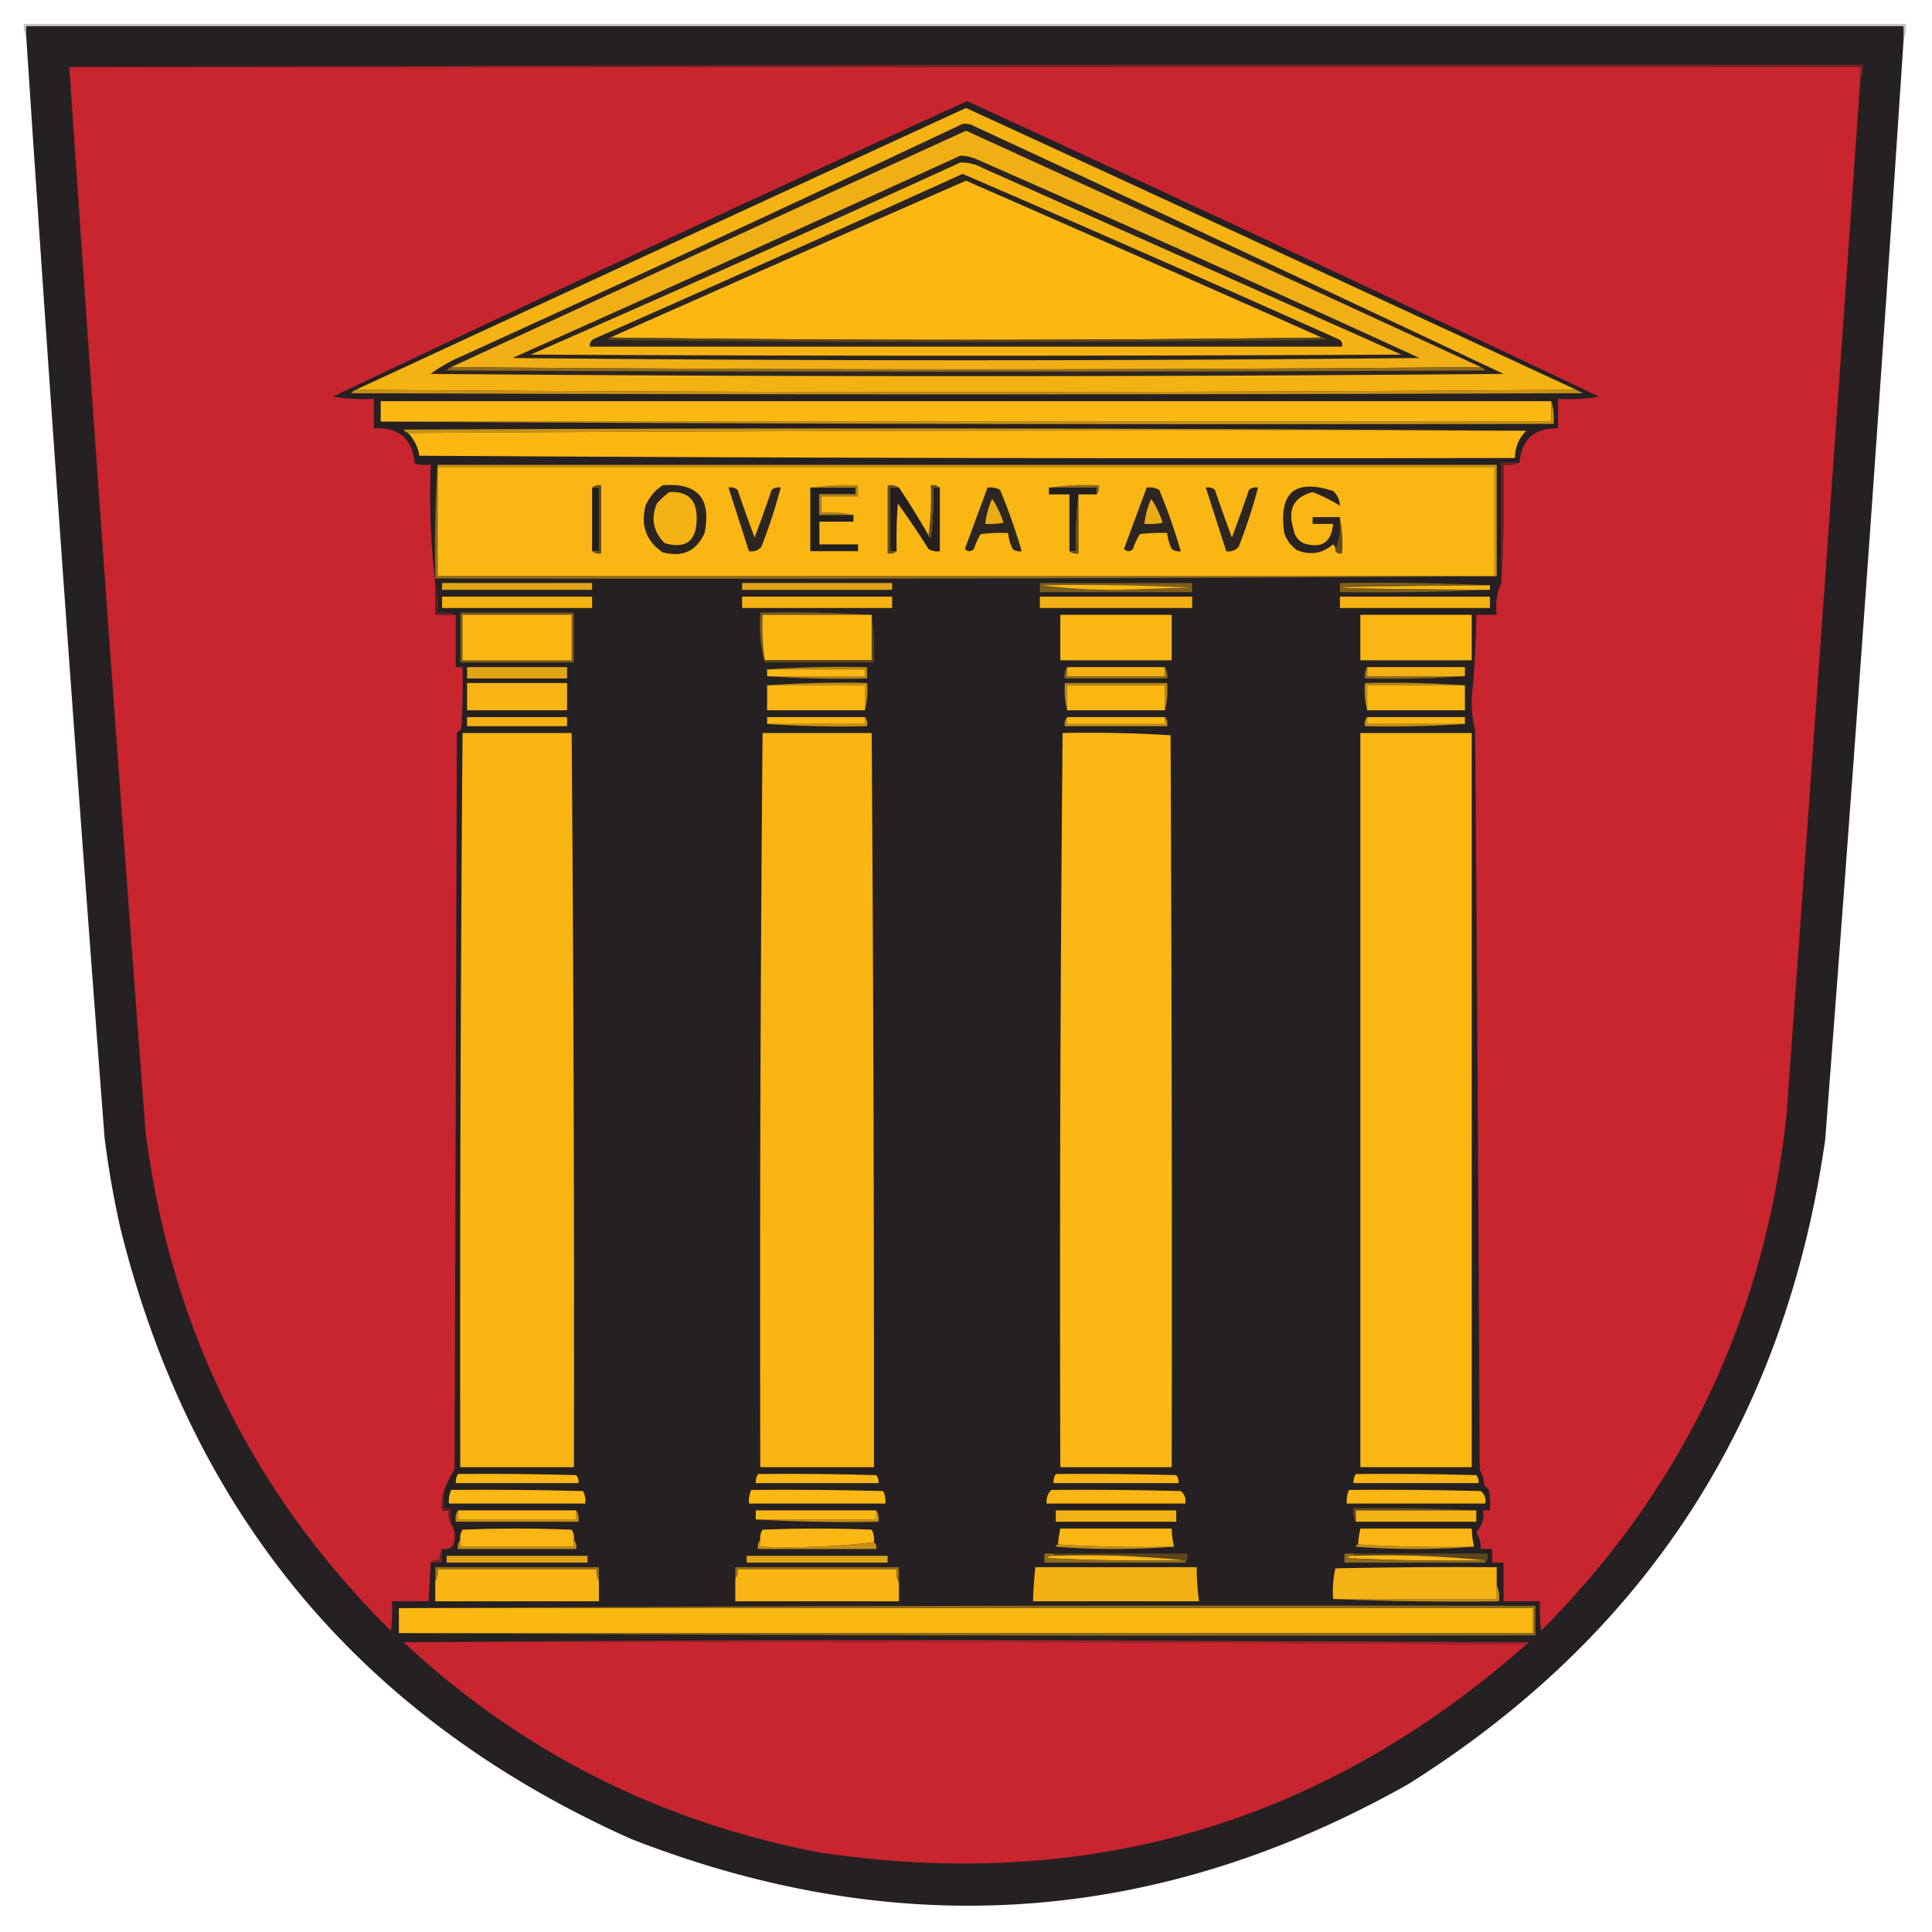 <svg xmlns="http://www.w3.org/2000/svg" width="850" height="850" style="shape-rendering:geometricPrecision;text-rendering:geometricPrecision;image-rendering:optimizeQuality;fill-rule:evenodd;clip-rule:evenodd"><path style="opacity:1" fill="#c8c7c7" d="M837.5 17.5v-6h-826v4c-.951-1.419-1.284-3.085-1-5h828c.302 2.56-.032 4.893-1 7z"/><path style="opacity:1" fill="#252021" d="M837.5 17.5a43489.958 43489.958 0 0 1-34.5 484C785.354 624.731 724.188 719.231 619.5 785c-110.156 62.063-224.156 70.063-342 24C159.198 756.017 84.365 666.517 53 540.5a420.512 420.512 0 0 1-7-40 46084.756 46084.756 0 0 1-34.5-485v-4h826v6z"/><path style="opacity:1" fill="#752227" d="M30.5 29.5c262.833-1 525.833-1.333 789-1 .295 2.235-.039 4.235-1 6v-5h-788z"/><path style="opacity:1" fill="#c8252f" d="M30.5 29.5h788v5a146505.76 146505.76 0 0 1-32.5 456c-9.491 88.636-45.491 164.303-108 227a84.902 84.902 0 0 1-.5-13h-16v-17h-5v-6h-5c.038-2.681-.629-5.181-2-7.5 2.528-2.623 3.528-5.79 3-9.5h3a40.914 40.914 0 0 0-.5-9l-2-2c-.14-2.543-.806-4.877-2-7a97262.875 97262.875 0 0 0-2-325c-1.143-4.661-1.643-9.495-1.5-14.5a405.854 405.854 0 0 0 2-36.5h9c-.603-5.119.064-9.785 2-14a676.419 676.419 0 0 0 1-52c2.559.302 4.893-.032 7-1 1.001-10.337 6.668-15.337 17-15v-13a81.883 81.883 0 0 0 18-1 23883.116 23883.116 0 0 0-278-130 17771.662 17771.662 0 0 0-279 130 81.883 81.883 0 0 0 18 1v13c10.946-.681 16.946 4.486 18 15.5 2.31.497 4.643.663 7 .5-.653 17.699.014 35.032 2 52v14h9v23h3c.166 9.006 0 18.006-.5 27l-2 2-1 324a50.571 50.571 0 0 0-4.5 9c-.977 2.787-1.31 5.787-1 9h3c-.295 2.235.039 4.235 1 6 1.987 3.059 2.153 6.392.5 10-1.356.88-2.856 1.214-4.5 1-.951 1.419-1.284 3.085-1 5-1.599-.268-2.932.066-4 1a655.874 655.874 0 0 1-1 17h-16a84.902 84.902 0 0 1-.5 13c-61.137-60.602-97.137-133.935-108-220a59417.041 59417.041 0 0 1-33.5-468z"/><path style="opacity:1" fill="#f4b213" d="M693.5 171.5c-179 1.333-358 1.333-537 0A96435.51 96435.51 0 0 1 425 47.5a98076.563 98076.563 0 0 1 268.5 124z"/><path style="opacity:1" fill="#2b2420" d="M423.5 54.5a8.435 8.435 0 0 1 4 .5 37928.123 37928.123 0 0 1 234 109.5 27855.464 27855.464 0 0 1-472 0c3.971-2.99 8.304-5.49 13-7.5a17949.018 17949.018 0 0 0 221-102.5z"/><path style="opacity:1" fill="#f0af14" d="M651.5 161.5c-151 1.333-302 1.333-453 0A69557.381 69557.381 0 0 1 425 57.5c75.6 34.551 151.1 69.218 226.5 104z"/><path style="opacity:1" fill="#2b2420" d="M422.5 68.5c2.427.023 4.76.523 7 1.5a12800.96 12800.96 0 0 1 195 87.5c-133 1.333-266 1.333-399 0a34580.145 34580.145 0 0 0 197-89z"/><path style="opacity:1" fill="#f5b313" d="M422.5 71.5c3.549-.06 6.882.772 10 2.5l184 82c-127.667.667-255.333.667-383 0a12136.673 12136.673 0 0 0 189-84.5z"/><path style="opacity:1" fill="#2b2420" d="M423.5 76.5a13175.21 13175.21 0 0 1 166 73c.886.825 1.219 1.825 1 3h-331c-.14-1.624.527-2.79 2-3.5a18111.112 18111.112 0 0 0 162-72.5z"/><path style="opacity:1" fill="#fcb713" d="M581.5 148.5a12249.687 12249.687 0 0 1-313 0 33200.366 33200.366 0 0 1 156.5-69 33200.366 33200.366 0 0 1 156.5 69z"/><path style="opacity:1" fill="#5a451d" d="M268.5 148.5a12249.687 12249.687 0 0 0 313 0c.876-.131 1.543.202 2 1a12485.621 12485.621 0 0 1-316 0c.124-.607.457-.94 1-1z"/><path style="opacity:1" fill="#8f6b1a" d="M198.5 161.5c151 1.333 302 1.333 453 0 .789.283 1.456.783 2 1.5-152.333.667-304.667.667-457 0 .544-.717 1.211-1.217 2-1.5z"/><path style="opacity:1" fill="#c69116" d="M156.5 171.5c179 1.333 358 1.333 537 0l3 1.5c-180.667.667-361.333.667-542 0 .544-.717 1.211-1.217 2-1.5z"/><path style="opacity:1" fill="#fcb812" d="M682.5 176.5v9h-515v-9h515z"/><path style="opacity:1" fill="#c69116" d="M682.5 176.5c.979 3.125 1.313 6.458 1 10-172.167.333-344.167 0-516-1h515v-9zM671.5 189.5c-164.168-.333-328.168 0-492 1-.789-.283-1.456-.783-2-1.5 165.403-.832 330.07-.666 494 .5z"/><path style="opacity:1" fill="#fcb713" d="M671.5 189.5c-3.31 3.291-4.977 7.291-5 12-160.668.333-321.335 0-482-1-.621-3.908-2.287-7.242-5-10 163.832-1 327.832-1.333 492-1z"/><path style="opacity:1" fill="#c69116" d="M192.5 205.5v-1h466v49h-1v-48h-465z"/><path style="opacity:1" fill="#712227" d="M668.5 203.5c-2.107.968-4.441 1.302-7 1a676.419 676.419 0 0 1-1 52v-53h8z"/><path style="opacity:1" fill="#fab613" d="M192.5 205.5h465v48h-465v-48z"/><path style="opacity:1" fill="#2b2420" d="M291.5 213.5c15.395-1.234 21.562 5.766 18.5 21-3.61 7.996-9.777 10.829-18.5 8.5-7.214-4.963-9.714-11.797-7.5-20.5 1.642-3.8 4.142-6.8 7.5-9z"/><path style="opacity:1" fill="#8b681a" d="M461.5 214.5c7.148-.992 14.481-1.325 22-1 .268 1.599-.066 2.932-1 4v-3h-21z"/><path style="opacity:1" fill="#2a2320" d="M589.5 227.5c.608 5.444-.058 10.444-2 15 .219-1.175-.114-2.175-1-3-4.797 4.1-10.131 4.934-16 2.5-2.635-1.961-4.469-4.461-5.5-7.5-2.534-17.789 4.632-23.956 21.5-18.5 1.951 1.734 2.951 3.901 3 6.5-3.719-2.341-7.719-4.341-12-6-8.27 2.196-11.103 7.53-8.5 16 .406 2.994 1.906 5.161 4.5 6.5 7.974 2.506 12.308-.328 13-8.5h-9v-3h12z"/><path style="opacity:1" fill="#221f1f" d="M260.5 214.5h3v28h-3v-28z"/><path style="opacity:1" fill="#654d1d" d="M260.5 214.5c1.068-.934 2.401-1.268 4-1v30c-1.599.268-2.932-.066-4-1h3v-28h-3z"/><path style="opacity:1" fill="#2e2620" d="M320.5 214.5c1.478-.262 2.811.071 4 1a788.283 788.283 0 0 0 7.5 21 781.782 781.782 0 0 0 7.5-21c1.189-.929 2.522-1.262 4-1a236.65 236.65 0 0 1-8.5 26c-1.401 1.692-3.234 2.359-5.5 2-2.993-9.323-5.993-18.656-9-28z"/><path style="opacity:1" fill="#221f1f" d="M356.5 214.5h20v3h-16v9h15v3h-15v10h17v3h-21v-28z"/><path style="opacity:1" fill="#664e1d" d="M395.5 214.5h-4v28h3c-1.068.934-2.401 1.268-4 1v-30c1.915-.284 3.581.049 5 1z"/><path style="opacity:1" fill="#25201f" d="M395.5 214.5a337.406 337.406 0 0 1 13 21c.06.543.393.876 1 1a121.862 121.862 0 0 0 1-22h3v28c-1.788.285-3.455-.048-5-1a406.424 406.424 0 0 0-13.5-20c-.5 6.992-.666 13.992-.5 21h-3v-28h4z"/><path style="opacity:1" fill="#60491d" d="M413.5 214.5h-3a121.862 121.862 0 0 1-1 22c-.607-.124-.94-.457-1-1 .992-7.148 1.325-14.481 1-22 1.599-.268 2.932.066 4 1z"/><path style="opacity:1" fill="#2e2620" d="M434.5 214.5c1.967-.239 3.801.094 5.5 1a259.678 259.678 0 0 1 9.5 27c-1.478.262-2.811-.071-4-1a21.028 21.028 0 0 1-2-7 72.367 72.367 0 0 0-12 .5 26.793 26.793 0 0 0-3 6.5c-1.333 1.333-2.667 1.333-4 0 3.337-9.013 6.67-18.013 10-27z"/><path style="opacity:1" fill="#221f1f" d="M461.5 214.5h21v3h-8c-.993 8.15-1.326 16.483-1 25h-3v-25h-9v-3z"/><path style="opacity:1" fill="#2e2620" d="M504.5 214.5c1.967-.239 3.801.094 5.5 1a259.678 259.678 0 0 1 9.5 27c-1.478.262-2.811-.071-4-1a21.028 21.028 0 0 1-2-7 72.367 72.367 0 0 0-12 .5 26.793 26.793 0 0 0-3 6.5c-1.333 1.333-2.667 1.333-4 0 3.337-9.013 6.67-18.013 10-27zM530.5 214.5c1.478-.262 2.811.071 4 1a788.283 788.283 0 0 0 7.5 21 781.782 781.782 0 0 0 7.5-21c1.189-.929 2.522-1.262 4-1a236.65 236.65 0 0 1-8.5 26c-1.401 1.692-3.234 2.359-5.5 2-2.993-9.323-5.993-18.656-9-28z"/><path style="opacity:1" fill="#f4b214" d="M294.5 216.5c8.084-.416 12.084 3.417 12 11.5.043 9.957-4.623 13.624-14 11-5.077-4.989-6.244-10.822-3.5-17.5a37.84 37.84 0 0 1 5.5-5z"/><path style="opacity:1" fill="#aa7e19" d="M356.5 214.5c6.813-.991 13.813-1.325 21-1v5h-16v7c4.863-.319 9.53.014 14 1h-15v-9h16v-3h-20z"/><path style="opacity:1" fill="#60491d" d="M474.5 217.5v26c-1.599.268-2.932-.066-4-1h3c-.326-8.517.007-16.85 1-25z"/><path style="opacity:1" fill="#eaab15" d="M436.5 219.5c2.124 3.165 3.791 6.665 5 10.5a32.462 32.462 0 0 1-8 .5 34.48 34.48 0 0 1 3-11zM506.5 219.5c2.124 3.165 3.791 6.665 5 10.5a32.462 32.462 0 0 1-8 .5 34.48 34.48 0 0 1 3-11z"/><path style="opacity:1" fill="#624b1d" d="M589.5 227.5c.988 5.14 1.321 10.474 1 16-1.291.237-2.291-.096-3-1 1.942-4.556 2.608-9.556 2-15z"/><path style="opacity:1" fill="#8f6b1a" d="M192.5 204.5v49h466c-155.499 1-311.166 1.333-467 1a625.298 625.298 0 0 1 1-50z"/><path style="opacity:1" fill="#7c5d1c" d="M457.5 256.5h67v4h-67v-4z"/><path style="opacity:1" fill="#7d5e1b" d="M655.5 257.5c-86.667.667-86.667 1.333 0 2a1089.684 1089.684 0 0 1-66 1v-4c22.173-.331 44.173.003 66 1z"/><path style="opacity:1" fill="#e0a417" d="M194.5 256.5h66v3h-66v-3z"/><path style="opacity:1" fill="#e0a317" d="M326.5 256.5h66v3h-66v-3z"/><path style="opacity:1" fill="#fcb812" d="M458.5 257.5c21.677-.333 43.344 0 65 1l-32.5 1c-11.188-.001-22.021-.668-32.5-2zM655.5 257.5v2c-86.667-.667-86.667-1.333 0-2z"/><path style="opacity:1" fill="#f5b213" d="M194.5 262.5h66v5h-66v-5z"/><path style="opacity:1" fill="#f4b213" d="M326.5 262.5h66v5h-66v-5z"/><path style="opacity:1" fill="#f2b014" d="M457.5 262.5h67v5h-67v-5z"/><path style="opacity:1" fill="#f3b113" d="M589.5 262.5h66v5h-66v-5z"/><path style="opacity:1" fill="#5c2225" d="M191.5 256.5c.985 4.134 1.318 8.468 1 13 2.885-.306 5.552.027 8 1h-9v-14z"/><path style="opacity:1" fill="#73571c" d="M202.5 269.5h50v22h-50v-22z"/><path style="opacity:1" fill="#fcb812" d="M203.5 270.5h48v20h-48v-20z"/><path style="opacity:1" fill="#775a1c" d="M383.5 270.5h-48c-.324 6.854.009 13.521 1 20v1c-1.963-6.924-2.63-14.257-2-22 16.509-.33 32.842.004 49 1z"/><path style="opacity:1" fill="#fcb812" d="M383.5 270.5v20h-47c-.991-6.479-1.324-13.146-1-20h48z"/><path style="opacity:1" fill="#fbb713" d="M466.5 270.5h49v20h-49v-20zM598.5 270.5h49v20h-49v-20z"/><path style="opacity:1" fill="#5a451d" d="M383.5 270.5c.991 6.813 1.325 13.813 1 21h-48v-1h47v-20z"/><path style="opacity:1" fill="#b38418" d="M337.5 294.5a484.723 484.723 0 0 1 44-1v5a484.723 484.723 0 0 1-44-1h43v-3h-43z"/><path style="opacity:1" fill="#e1a416" d="M205.5 293.5h44v5h-44v-5z"/><path style="opacity:1" fill="#fcb812" d="M337.5 294.5h43v3h-43v-3z"/><path style="opacity:1" fill="#f2b013" d="M601.5 293.5h43v4h-43v-4z"/><path style="opacity:1" fill="#8d6a1a" d="M469.5 293.5v4h43v-4c.951 1.419 1.284 3.085 1 5h-45c-.284-1.915.049-3.581 1-5z"/><path style="opacity:1" fill="#f2b013" d="M469.5 293.5h43v4h-43v-4z"/><path style="opacity:1" fill="#8e6b1a" d="M601.5 293.5v4h43a484.723 484.723 0 0 1-44 1c-.284-1.915.049-3.581 1-5z"/><path style="opacity:1" fill="#c69116" d="M337.5 301.5a484.723 484.723 0 0 1 44-1c.317 4.202-.017 8.202-1 12v-11h-43z"/><path style="opacity:1" fill="#b58518" d="M512.5 312.5v-11h-43v11c-.983-3.798-1.317-7.798-1-12h45c.317 4.202-.017 8.202-1 12z"/><path style="opacity:1" fill="#bc8a17" d="M644.5 301.5h-43v11c-.983-3.798-1.317-7.798-1-12 14.843-.329 29.51.004 44 1z"/><path style="opacity:1" fill="#f8b513" d="M205.5 300.5h44v12h-44v-12z"/><path style="opacity:1" fill="#fcb812" d="M337.5 301.5h43v11h-43v-11zM512.5 312.5h-43v-11h43v11zM644.5 301.5v11h-43v-11h43z"/><path style="opacity:1" fill="#f2b013" d="M205.5 315.5h44v4h-44v-4z"/><path style="opacity:1" fill="#fcb812" d="M380.5 315.5v3h-43v-3h43zM601.5 315.5h43v3h-43v-3z"/><path style="opacity:1" fill="#c69116" d="M380.5 315.5c.934 1.068 1.268 2.401 1 4a484.723 484.723 0 0 1-44-1h43v-3z"/><path style="opacity:1" fill="#bd8b17" d="M469.5 315.5v3h43v-3c.934 1.068 1.268 2.401 1 4h-45c-.268-1.599.066-2.932 1-4z"/><path style="opacity:1" fill="#fcb812" d="M469.5 315.5h43v3h-43v-3z"/><path style="opacity:1" fill="#c28e16" d="M601.5 315.5v3h43a484.723 484.723 0 0 1-44 1c-.268-1.599.066-2.932 1-4z"/><path style="opacity:1" fill="#fab513" d="M203.5 322.5h48c.86 107.664 1.193 215.331 1 323h-50a34195.18 34195.18 0 0 1 1-323zM335.5 322.5h48a42514.137 42514.137 0 0 1 1 323h-50c-.27-107.671.063-215.337 1-323z"/><path style="opacity:1" fill="#fbb713" d="M467.5 322.5a570.702 570.702 0 0 1 47.5 1c.5 107.333.667 214.666.5 322h-49c-.331-107.737.002-215.404 1-323zM598.5 322.5h49v323h-49v-323z"/><path style="opacity:1" fill="#fcb812" d="M201.5 648.5c17.337-.167 34.67 0 52 .5.837 1.011 1.17 2.178 1 3.5h-54c-.067-1.459.266-2.792 1-4zM333.5 648.5c17.337-.167 34.67 0 52 .5.837 1.011 1.17 2.178 1 3.5h-54c-.067-1.459.266-2.792 1-4z"/><path style="opacity:1" fill="#fbb613" d="M464.5 648.5c17.67-.167 35.336 0 53 .5.837 1.011 1.17 2.178 1 3.5h-55c-.067-1.459.266-2.792 1-4zM596.5 648.5c17.67-.167 35.336 0 53 .5.837 1.011 1.17 2.178 1 3.5h-55c-.067-1.459.266-2.792 1-4z"/><path style="opacity:1" fill="#fcb713" d="M198.5 655.5c19.336-.167 38.67 0 58 .5.906 1.699 1.239 3.533 1 5.5h-60c-.175-2.121.159-4.121 1-6zM330.5 655.5c19.336-.167 38.67 0 58 .5.906 1.699 1.239 3.533 1 5.5h-60c-.175-2.121.159-4.121 1-6z"/><path style="opacity:1" fill="#f9b513" d="M462.5 655.5c19.003-.167 38.003 0 57 .5 1.692 1.401 2.359 3.234 2 5.5h-61c-.241-2.386.425-4.386 2-6z"/><path style="opacity:1" fill="#fab613" d="M593.5 655.5c19.336-.167 38.67 0 58 .5 1.692 1.401 2.359 3.234 2 5.5h-61c-.175-2.121.159-4.121 1-6z"/><path style="opacity:1" fill="#5a2125" d="M195.5 655.5v8h3v7c-.961-1.765-1.295-3.765-1-6h-3c-.31-3.213.023-6.213 1-9z"/><path style="opacity:1" fill="#5d471d" d="M649.5 664.5h-53v5c-.961-1.765-1.295-3.765-1-6a729.55 729.55 0 0 1 54 1z"/><path style="opacity:1" fill="#fcb812" d="M385.5 664.5v4h-53v-4h53z"/><path style="opacity:1" fill="#f3b113" d="M464.5 664.5h53v5h-53v-5zM649.5 664.5v5h-53v-5h53z"/><path style="opacity:1" fill="#c59116" d="M201.5 664.5v4h52v-4c.951 1.419 1.284 3.085 1 5h-54c-.284-1.915.049-3.581 1-5z"/><path style="opacity:1" fill="#fcb812" d="M201.5 664.5h52v4h-52v-4z"/><path style="opacity:1" fill="#c69116" d="M385.5 664.5c.951 1.419 1.284 3.085 1 5a729.55 729.55 0 0 1-54-1h53v-4z"/><path style="opacity:1" fill="#fbb613" d="M252.5 677.5v3h-50v-3c-.214-1.644.12-3.144 1-4.5 16-.667 32-.667 48 0 .88 1.356 1.214 2.856 1 4.5z"/><path style="opacity:1" fill="#fbb713" d="M384.5 678.5c-16.3 1.985-32.966 2.652-50 2v-3c-.214-1.644.12-3.144 1-4.5 16-.667 32-.667 48 0 .906 1.699 1.239 3.533 1 5.5z"/><path style="opacity:1" fill="#fbb613" d="M516.5 680.5a650.602 650.602 0 0 1-51-1 51.569 51.569 0 0 1 1-7h49a41.541 41.541 0 0 0 1 8zM648.5 680.5a650.602 650.602 0 0 1-51-1 51.569 51.569 0 0 1 1-7h49a41.541 41.541 0 0 0 1 8z"/><path style="opacity:1" fill="#c28e16" d="M202.5 677.5v3h50v-3c.934 1.068 1.268 2.401 1 4h-52c-.268-1.599.066-2.932 1-4z"/><path style="opacity:1" fill="#c38f16" d="M334.5 677.5v3c17.034.652 33.7-.015 50-2 .904.709 1.237 1.709 1 3h-52c-.268-1.599.066-2.932 1-4zM465.5 679.5a650.602 650.602 0 0 0 51 1c-17.171 1.327-34.505 1.327-52 0 .124-.607.457-.94 1-1zM597.5 679.5a650.602 650.602 0 0 0 51 1c-17.171 1.327-34.505 1.327-52 0 .124-.607.457-.94 1-1z"/><path style="opacity:1" fill="#5b461d" d="M463.5 684.5v-1h59c.268 1.599-.066 2.932-1 4v-1c-18.971-1.988-38.304-2.654-58-2zM595.5 684.5v-1h59c.268 1.599-.066 2.932-1 4v-1c-18.971-1.988-38.304-2.654-58-2z"/><path style="opacity:1" fill="#dfa317" d="M196.5 684.5h62v3h-62v-3zM328.5 684.5h62v3h-62v-3z"/><path style="opacity:1" fill="#fcb812" d="M463.5 684.5c19.696-.654 39.029.012 58 2-20.344.333-40.678 0-61-1 .825-.886 1.825-1.219 3-1zM595.5 684.5c19.696-.654 39.029.012 58 2-20.344.333-40.678 0-61-1 .825-.886 1.825-1.219 3-1z"/><path style="opacity:1" fill="#732227" d="M194.5 681.5v6h-5c1.068-.934 2.401-1.268 4-1-.284-1.915.049-3.581 1-5z"/><path style="opacity:1" fill="#8e6a1a" d="M463.5 683.5v1c-1.175-.219-2.175.114-3 1 20.322 1 40.656 1.333 61 1v1h-62v-4h4zM595.5 683.5v1c-1.175-.219-2.175.114-3 1 20.322 1 40.656 1.333 61 1v1h-62v-4h4z"/><path style="opacity:1" fill="#977119" d="M263.5 695.5c-.951-1.419-1.284-3.085-1-5h-70c.284 1.915-.049 3.581-1 5v-6h72v6z"/><path style="opacity:1" fill="#977019" d="M395.5 696.5c-.961-1.765-1.295-3.765-1-6h-70c.268 1.599-.066 2.932-1 4v-5h72v7z"/><path style="opacity:1" fill="#f9b513" d="M263.5 695.5v9h-72v-9c.951-1.419 1.284-3.085 1-5h70c-.284 1.915.049 3.581 1 5zM395.5 696.5v8h-72v-10c.934-1.068 1.268-2.401 1-4h70c-.295 2.235.039 4.235 1 6z"/><path style="opacity:1" fill="#f2b014" d="M455.5 689.5h71c.003 5.027.336 10.027 1 15h-73c.113-5.018.447-10.018 1-15z"/><path style="opacity:1" fill="#f4b214" d="M658.5 697.5v6h-72c-.3-4.599.033-9.099 1-13.5 23.664-.5 47.331-.667 71-.5v8z"/><path style="opacity:1" fill="#c49016" d="M658.5 697.5c.968 2.107 1.302 4.441 1 7-24.506.331-48.839-.002-73-1h72v-6z"/><path style="opacity:1" fill="#fcb812" d="M175.5 707.5h499v11h-499v-11z"/><path style="opacity:1" fill="#8f6b1a" d="M175.5 707.5c166.499-1 333.166-1.333 500-1v13c-166.834.333-333.501 0-500-1h499v-11h-499z"/><path style="opacity:1" fill="#9f242b" d="M671.5 723.5c-164.499-1-329.166-1.333-494-1 81.597-.668 163.93-1.001 247-1l248 1c-.124.607-.457.94-1 1z"/><path style="opacity:1" fill="#c8252f" d="M177.5 722.5c164.834-.333 329.501 0 494 1-89.097 78.705-192.764 109.205-311 91.5-70.205-13.434-131.205-44.267-183-92.5z"/></svg>